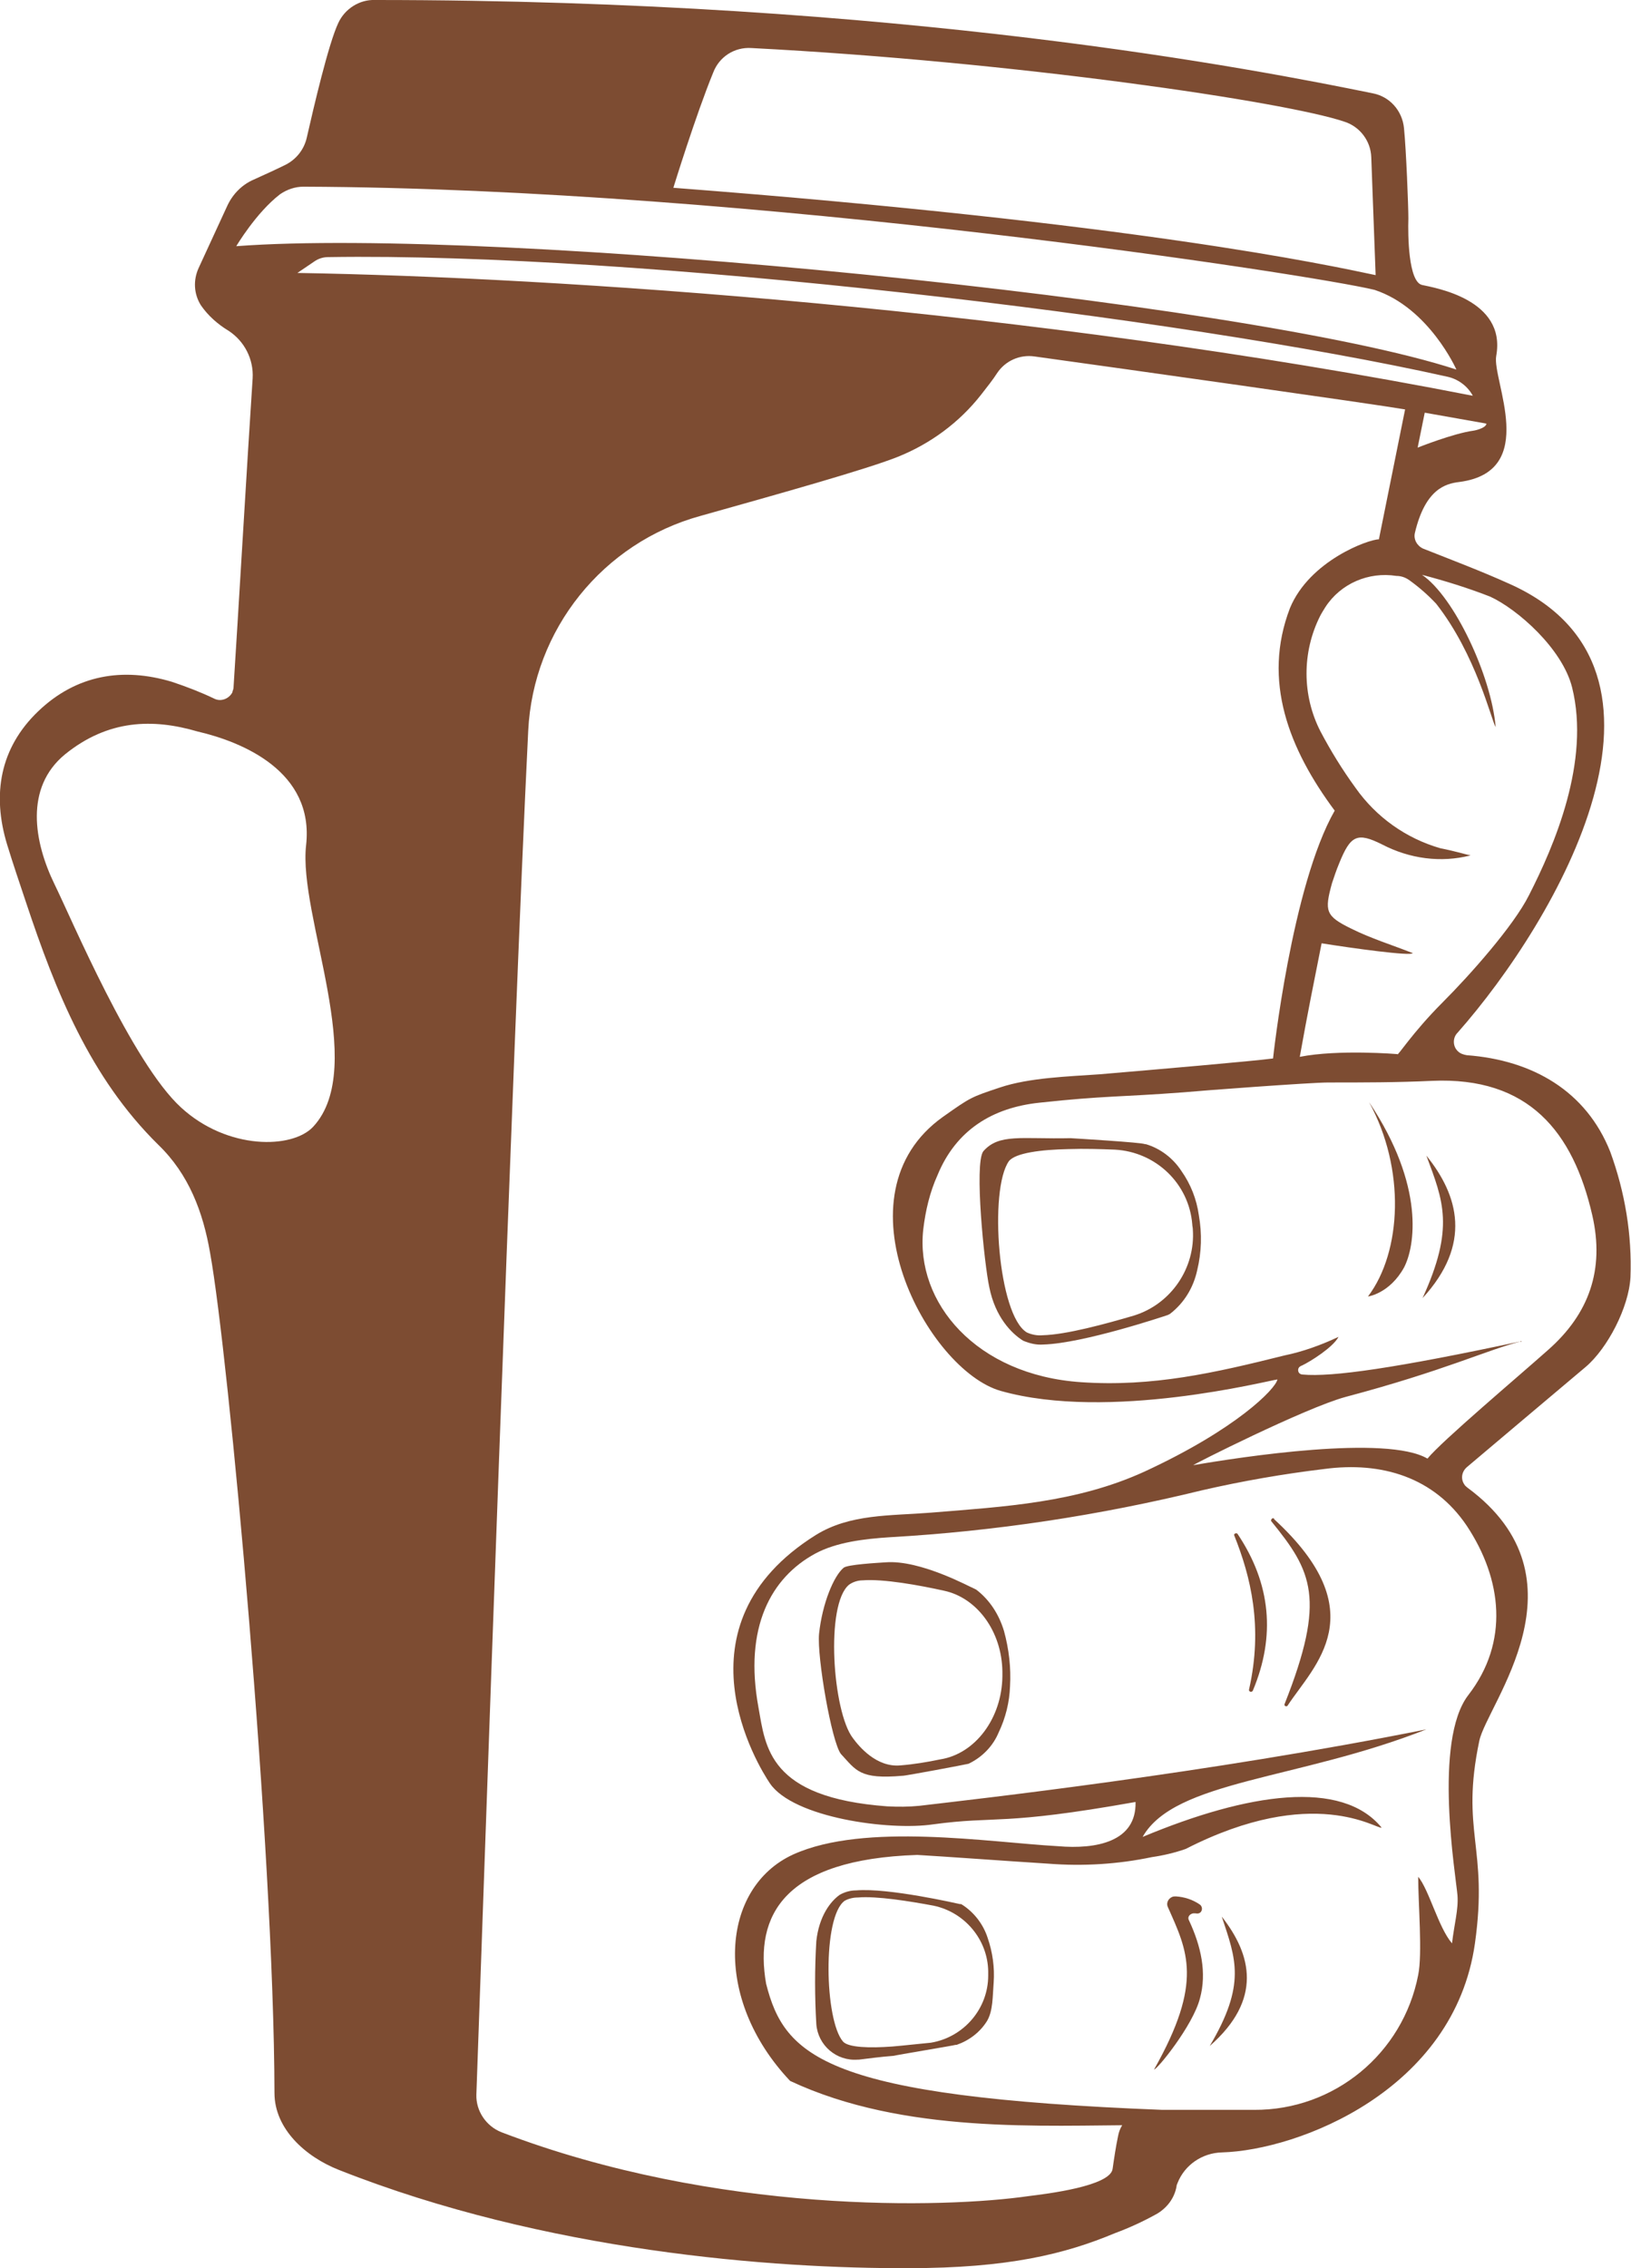 <?xml version="1.0" encoding="utf-8"?>
<!-- Generator: Adobe Illustrator 22.0.1, SVG Export Plug-In . SVG Version: 6.00 Build 0)  -->
<svg version="1.1" id="Ebene_1" xmlns="http://www.w3.org/2000/svg" xmlns:xlink="http://www.w3.org/1999/xlink" x="0px" y="0px"
	 viewBox="0 0 298.9 415.5" style="enable-background:new 0 0 298.9 415.5;" xml:space="preserve">
<style type="text/css">
	.st0{fill:#7D4C32;}
</style>
<title>Element 3</title>
<g id="Ebene_2_1_">
	<g id="Ebene_1-2">
		<g id="logo_v01">
			<path class="st0" d="M62.1,397.5c-6.1-2.4-11.8-7.5-11.8-14.1c-0.1-44.7-8.4-135.2-11.8-153.9c-1.3-7.5-3.9-14.4-9.5-19.8
				c-12.5-12.3-18.8-28.1-24.2-44.3c-1.2-3.6-2.4-7.1-3.5-10.7C-1.5,145.5,0,137,7,130.3c7-6.7,15.5-8.1,24.5-5.4
				c2.7,0.9,5.3,1.9,7.8,3.1c1.2,0.6,2.7,0,3.3-1.2c0,0,0-0.1,0-0.1c0.1-0.3,0.2-0.5,0.2-0.8c0.7-10.7,2.6-43.1,3.5-56.6
				c0.2-3.5-1.5-6.8-4.4-8.7c-2-1.2-3.8-2.8-5.1-4.7c-1.3-2.1-1.4-4.6-0.4-6.8l5.3-11.5c1-2.1,2.7-3.8,4.8-4.7c2-0.9,4.4-2,5.8-2.7
				c2-1,3.4-2.8,3.9-4.9c1.3-5.7,4-17.3,5.8-21.1c1.2-2.6,3.9-4.3,6.7-4.2c96.7,0,161.8,12.8,182.9,17.1c3.1,0.6,5.4,3.2,5.7,6.4
				c0.4,4,0.8,14.2,0.8,16.5c-0.1,3.1,0,11.6,2.5,12.2c2.2,0.5,15.5,2.6,13.6,13c-0.8,4.4,8,21.2-6.8,23.1c-2.5,0.3-6.2,1.3-8.1,9.3
				c-0.3,1.2,0.4,2.4,1.5,2.9c5.3,2.1,10.6,4.1,15.7,6.4c35.5,15.7,8.9,61.6-9.4,82.3c-0.9,0.9-0.9,2.5,0.1,3.4c0,0,0,0,0,0
				c0.4,0.4,1,0.6,1.6,0.7l0,0c12.1,0.9,21.9,6.6,26.3,17.7c2.7,7.4,4,15.2,3.7,23c-0.3,5.5-4.2,13-8.2,16.4
				c-6.4,5.4-17.1,14.4-21.7,18.3c-1,0.8-1.3,2.2-0.5,3.3c0.1,0.2,0.3,0.3,0.5,0.5c22.8,16.8,3.6,39.7,2.2,46.4
				c-3.5,16.7,1.7,19.4-0.8,37.1c-3.8,26.9-32.3,37.9-46.4,38.3c-3.6,0.1-6.8,2.3-8.1,5.6c-0.1,0.2-0.2,0.5-0.2,0.7
				c-0.4,2.1-1.7,3.8-3.5,4.9c-2.5,1.4-5.1,2.6-7.8,3.6c-9.1,3.8-19.5,6.4-37.8,6.4C141.8,415.6,100,412.5,62.1,397.5z M208.1,330.1
				c-24.7,4.4-25.3,2.5-37.1,4.1c-8,1.2-25.6-1.2-29.9-7.5c-2.1-3.1-18.1-28.9,8.4-45.5c6.3-3.9,13.6-3.5,21.1-4.1
				c13.5-1.1,26.6-1.8,39.1-7.5c16.9-7.8,24.1-15.2,24.4-16.9c-1.7,0.2-30.9,7.7-50.7,2.1c-13.4-3.8-30.7-35.9-10.6-50.2
				c5.1-3.6,5.1-3.6,10.5-5.4s12.6-2,18.2-2.4c10.6-0.9,28-2.4,31.8-2.9c0,0,3.4-31.6,11.3-45.4c-8.4-11.3-13.3-23.8-8.2-37.1
				c3.6-8.7,14.4-12.6,16.3-12.6l4.8-23.8c-5.8-1-52.7-7.6-67.9-9.7c-2.7-0.4-5.4,0.8-6.9,3.1c-0.7,1.1-1.8,2.5-2.9,3.9
				c-4,5.1-9.3,9-15.3,11.4c-5.8,2.3-21.5,6.7-36.1,10.8c-17.9,4.9-30.7,20.8-31.6,39.4c-2.8,56.4-8.4,219.2-9.5,249.8
				c-0.1,3,1.8,5.8,4.6,6.9c39.5,15.1,81.4,13.9,96.6,11.7c3.2-0.4,15-1.8,15.4-5c0.3-2.1,0.6-4.1,1-6c0.5-2.8,3-4.8,5.8-4.8h19.1
				c14.7,0.1,27.3-10.3,30.1-24.7c0.8-3.9,0-13.1,0-18c2,2.4,3.7,9.3,6.2,12.2c0.4-3.5,1.2-6.2,1-8.8c-0.3-3.6-4.5-28.3,2-36.7
				c7.5-9.7,6.2-21.2-0.3-31c-6-8.9-15.6-11.8-26.1-10.4c-7.5,0.9-15,2.2-22.4,3.9c-18.8,4.6-37.9,7.5-57.2,8.6
				c-4.7,0.3-9.8,0.9-13.7,3c-8.1,4.4-13.1,13.5-10.4,28.2c1.3,7.2,1.8,16.5,23.6,18.1c2,0.1,3.9,0.1,5.9-0.1
				c10.1-1.2,52.5-5.9,92.9-14c-23.6,9.3-46.1,9.3-52,19.7c19.4-8.1,36.5-10.6,43.8-1.7c-0.8,0.4-12.4-8.1-35.9,3.9
				c-2,0.7-4.1,1.2-6.2,1.5c-6.2,1.3-12.6,1.7-19,1.2c-7.9-0.5-18.8-1.3-24-1.6c-24.4,0.8-29.9,11-27.7,23.6
				c3.4,13.4,10.9,20.7,72.6,23.1c-0.8,0,8.7,2.8-3.8,2.8c-17.9,0-43.5,1.7-64.4-8.1c-14.3-15.1-12.8-35.4,0.6-41.5
				c13.1-5.9,35.9-2.2,48.5-1.5C200.9,338.8,208.3,337.4,208.1,330.1L208.1,330.1z M261.6,267.2c2.6-3.2,16.6-15,22.1-19.9
				c7.5-6.6,10.4-14.7,8.1-24.7c-3.5-15.2-11.6-25.4-29.4-24.6c-6.3,0.3-12.7,0.3-19,0.3c-3.2,0-23.4,1.5-26.5,1.8
				c-11.9,0.9-14.4,0.6-26.4,1.9c-8.6,0.9-15.3,5-18.7,13.3c-1.4,3.1-2.2,6.5-2.6,9.9c-1.5,13.4,9.7,26.7,28.9,28
				c13.1,0.9,24.5-1.7,37.3-4.9c3.4-0.7,6.7-1.9,9.9-3.4c-1,1.9-5.1,4.5-6.8,5.3c-0.1,0-0.1,0-0.2,0.1c-0.4,0.2-0.5,0.7-0.3,1.1
				c0,0,0,0,0,0c0.1,0.2,0.4,0.4,0.7,0.4c5.4,0.5,17.2-1.2,40.1-6.1c-6.3,1.6-14.1,5.4-32.2,10.2c-7.4,2-28.4,12.6-27.9,12.5
				C227.4,266.9,254.1,262.8,261.6,267.2L261.6,267.2z M269.5,156.7c-5.5,1.4-11.2,0.6-16.2-2c-4.6-2.3-5.8-1.7-7.9,3.5
				c-0.5,1.2-0.9,2.4-1.3,3.6c-1.4,5.1-1.2,6,3.5,8.3c3.6,1.8,7.5,3,11.3,4.5c-0.2,0.6-11.1-0.9-16.7-1.8c-1.5,7.6-2.5,12.4-4,20.8
				c7.1-1.4,17.9-0.5,17.9-0.5c-0.1,0.6,2.7-3.9,8.3-9.5c5-5,13-14,15.8-19.6c4.6-9,11.3-24.5,7.9-38.1c-1.8-7.1-10-14.3-15-16.6
				c-4.1-1.6-8.3-2.9-12.5-4c5.9,4,12.7,18.5,13.5,27.9c-0.8-1.3-3.6-13.3-10.9-22.6c-1.5-1.6-3.1-3-4.9-4.3
				c-0.7-0.5-1.5-0.8-2.4-0.8c-5.1-0.8-10.2,1.4-13,5.7c-0.3,0.5-0.7,1.1-1,1.7c-3.3,6.6-3.3,14.5,0.1,21.1c1.9,3.6,4,7,6.4,10.3
				c3.8,5.4,9.3,9.3,15.6,11.1C266.6,155.9,268.9,156.6,269.5,156.7L269.5,156.7z M56.1,154.8c1.5-13.5-11.7-18.9-19.9-20.8
				c-8.2-2.4-16.4-2.2-24.3,4.2c-7.4,6.1-5.7,16-1.9,23.8c3.1,6.3,14.2,32.7,23.2,40.9c8.5,7.8,20.4,7.6,24.2,3.5
				C67.6,195.4,54.6,167.7,56.1,154.8z M252.1,50.4l-0.8-21.6c-0.1-3-2.1-5.6-4.9-6.5c-10.5-3.6-60.2-11-108.7-13.5
				c-3.1-0.2-5.9,1.6-7,4.5c-3.2,7.8-7.3,21.1-7.3,21.1C208.2,40.9,243.1,48.5,252.1,50.4z M43.3,45.1
				c47.5-3.6,184.8,9.9,223.6,22.6c0,0-5-11.3-15-14.6c-11-2.7-113.9-18.6-196.3-18.9c-1.5,0-3,0.5-4.3,1.4
				C46.9,39,43.3,45.1,43.3,45.1L43.3,45.1z M259.8,82c0,0,6.5-2.6,10.2-3.1c0.7-0.1,2.4-0.6,2.4-1.3l-11.3-2L259.8,82z M54.5,50
				c47.5,0.8,133.8,6.5,215.4,22.5l-0.1-0.2c-1-1.7-2.7-2.9-4.6-3.3C216.4,58.1,116.7,46.2,60.1,47.1c-0.9,0-1.8,0.3-2.5,0.8
				L54.5,50z"/>
			<path class="st0" d="M211.5,379.1c9.1-16.1,6.1-21.7,2.5-29.8c-0.3-0.7,0.1-1.5,0.8-1.8c0,0,0,0,0,0c0.2-0.1,0.5-0.1,0.7-0.1
				c1.6,0.1,3.1,0.6,4.4,1.5c0.4,0.3,0.5,0.9,0.2,1.3c-0.2,0.3-0.6,0.4-1,0.3H219c-0.8-0.1-1.5,0.6-1.1,1.3c2.2,4.7,3.3,9.6,2,14.3
				C218.6,371.1,212,379.2,211.5,379.1z"/>
			<path class="st0" d="M235.4,312.2c7.7-19.4,5-24.4-2.4-33.5c-0.1-0.1-0.1-0.3,0.1-0.5c0.1-0.1,0.3-0.1,0.4,0c0,0,0,0,0,0.1
				c18.6,17.1,7.3,26.8,2.5,34.1C235.9,312.7,235.3,312.6,235.4,312.2z"/>
			<path class="st0" d="M226.8,281c6.1,9.1,7,18.7,2.8,28.7c-0.2,0.4-0.8,0.2-0.7-0.2c2.6-11.5,0.3-20.7-2.7-28.2
				C226,281,226.6,280.7,226.8,281z"/>
			<path class="st0" d="M195.8,210.5c3-0.1,6,0,8.5,0.1c7.5,0.4,13.6,6.2,14.2,13.7c0,0.3,0.1,0.6,0.1,0.9c0.5,7.1-4,13.7-10.8,15.8
				c-5.1,1.5-12.4,3.5-16.7,3.6c-1,0.1-2-0.1-2.9-0.5c-5.3-3.1-7-26.2-3.3-31.4C186.1,211.2,190.8,210.6,195.8,210.5 M196.2,208.5
				c-9,0.2-13.1-0.9-16,2.4c-1.7,2.3,0.2,20.8,1.1,24.9c1.1,5.5,4.1,8.5,6.2,9.8c1.2,0.5,2.4,0.8,3.7,0.7c7.3-0.2,22.2-5.2,22.8-5.4
				l0.2-0.1l0.2-0.1c2.6-2,4.3-4.8,5-8c0.8-3.3,0.9-6.7,0.3-10.1c-0.4-2.9-1.5-5.7-3.2-8.1c-1.5-2.3-3.8-4.1-6.5-4.9h-0.2
				C209.7,209.3,196.2,208.5,196.2,208.5L196.2,208.5z"/>
			<path class="st0" d="M250.9,201.9c10.3,15.4,8.4,26.5,6.4,30.3c-2.6,4.7-6.5,5.3-6.6,5.3C256.9,229.3,257.6,214.1,250.9,201.9z"
				/>
			<path class="st0" d="M260.7,237.8c5.9-12.9,3.8-17.8,0.7-26.1C267.3,219,269.8,227.9,260.7,237.8z"/>
			<path class="st0" d="M165,323.4c-4.4,0.4-7.6-3.5-8.7-5c-3.7-4.8-5.1-24.5-0.7-28.1c0.7-0.5,1.6-0.8,2.5-0.8
				c3.8-0.3,10.4,0.9,14.9,1.9c6.1,1.3,10.6,7.5,10.7,14.8v0.9c-0.1,7.7-5,14.2-11.4,15.2C169.9,322.8,167.5,323.2,165,323.4
				 M177.5,323.1L177.5,323.1l0.2-0.1c2.4-1.2,4.3-3.2,5.3-5.6c1.3-2.7,2-5.6,2.1-8.5c0.2-3.4-0.2-6.8-1.1-10.1
				c-0.9-3-2.6-5.7-5.1-7.6l-0.2-0.1l-0.2-0.1c-0.6-0.2-9.8-5.3-16.2-4.8c-1.5,0.1-7,0.4-7.7,1c-1.8,1.5-3.9,6.5-4.5,12.1
				c-0.4,4.2,2.3,19.8,4,22c2.8,3,3.4,4.7,11.3,4C165.5,325.4,177.2,323.2,177.5,323.1L177.5,323.1z"/>
			<path class="st0" d="M163.5,374.9c-4.1,0.3-8,0.2-9-0.9c-3.4-3.9-3.8-22.9,0.3-25.8c0.7-0.4,1.6-0.6,2.4-0.6
				c3.5-0.3,9.6,0.7,13.9,1.5c5.7,1.2,9.9,6.2,10,12v0.8c0,6.1-4.5,11.3-10.5,12.3C168.4,374.4,165.9,374.7,163.5,374.9
				 M175.1,374.6h0.2c2.3-0.8,4.3-2.3,5.6-4.4c1.1-1.9,1-4.5,1.2-7c0.2-2.8-0.2-5.6-1.1-8.2c-0.8-2.5-2.5-4.7-4.7-6.1l-0.2-0.1h-0.2
				c-0.5-0.1-13.1-3-19-2.5c-1.1,0-2.1,0.3-3,0.8c-1.7,1.2-3.8,3.9-4.3,8.5c-0.3,5.1-0.3,10.1,0,15.2c0.3,3.9,3.7,6.8,7.6,6.5
				c0,0,0,0,0,0h0.2c1.7-0.2,3.8-0.5,6.4-0.7C164,376.5,174.9,374.7,175.1,374.6L175.1,374.6z"/>
			<path class="st0" d="M221.7,374.8c6.7-11.3,4.8-15.9,2.2-23.7C229.4,358.1,231.4,366.3,221.7,374.8z"/>
		</g>
	</g>
</g>
</svg>
